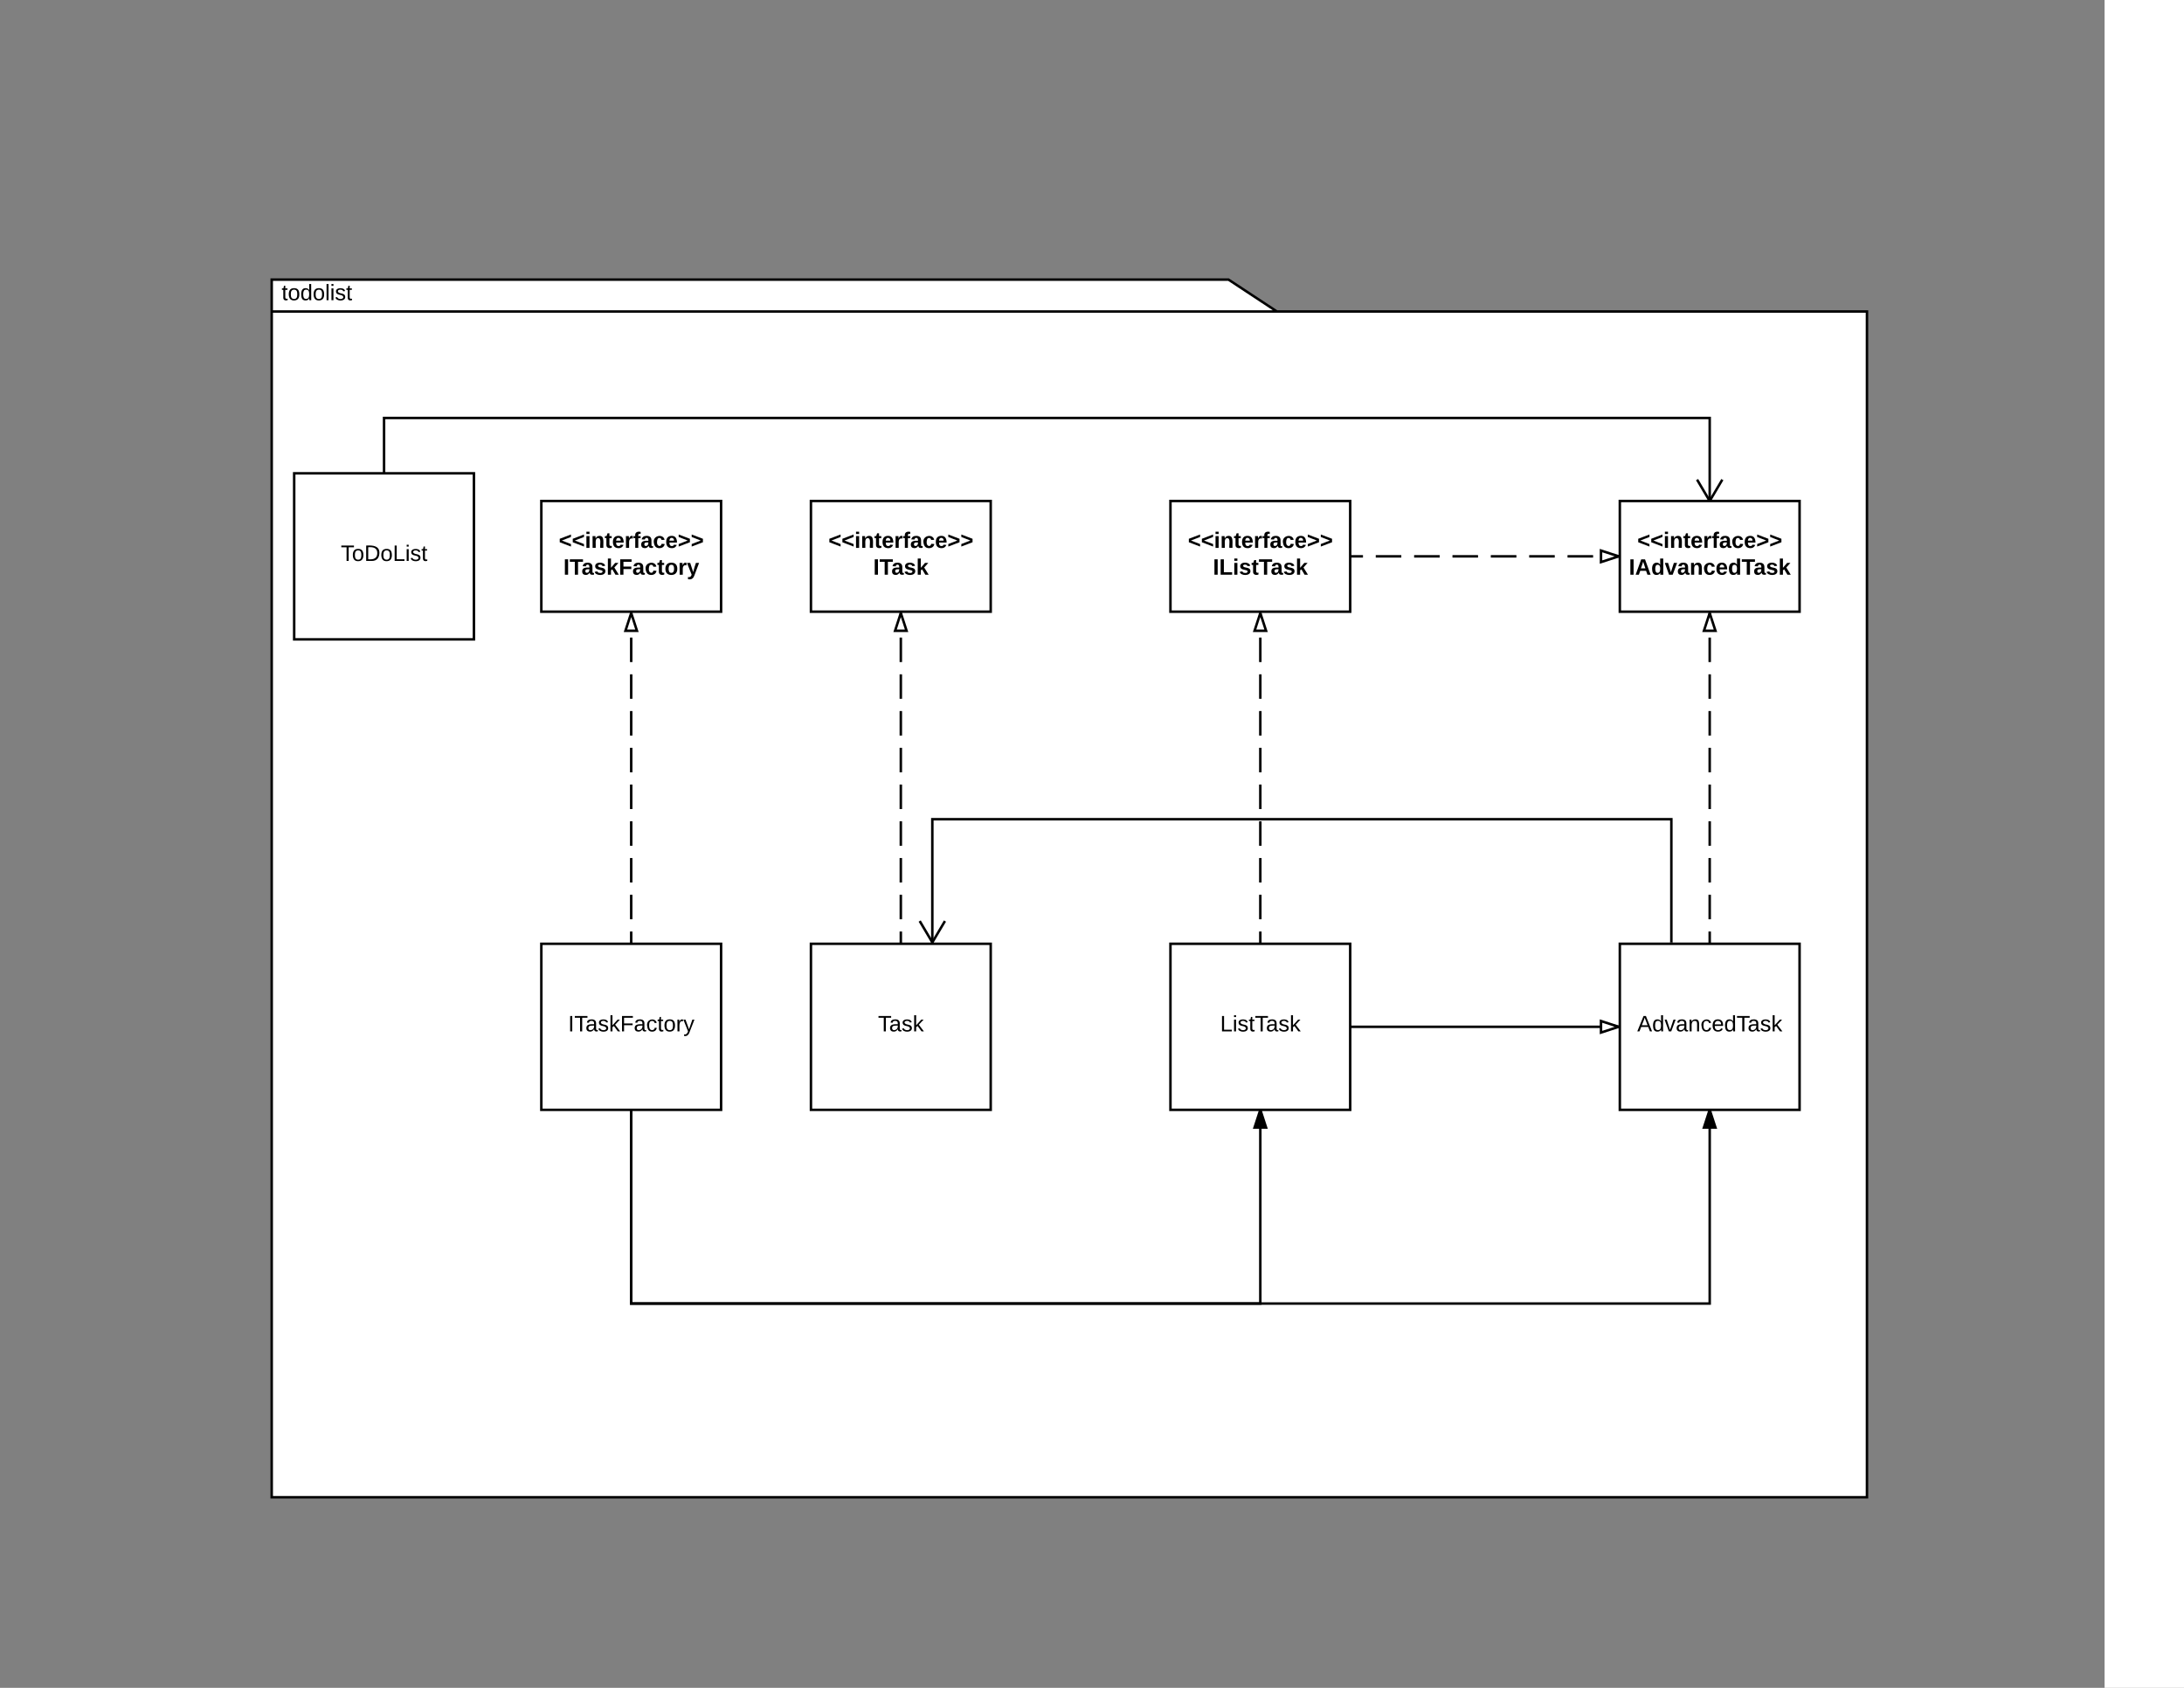 <svg xmlns="http://www.w3.org/2000/svg" xmlns:xlink="http://www.w3.org/1999/xlink" width="1760" height="1360"><rect width="100%" height="100%" fill="#808080" stroke="none"/><g transform="translate(1696 0)"><path d="M0 0h1760v1360H0z" fill="#fff"/><path d="M-667 251h475.52v955.44h-1285.56V225.3H-706zm-810.04 0H-667" stroke="#000" stroke-width="2" fill="#fff"/><use xlink:href="#a" transform="matrix(1,0,0,1,-1469.041,225.287) translate(0 16.6)"/><path d="M-1042.5 403.68h144.87v89.2h-144.86z" stroke="#000" stroke-width="2" fill="#fff"/><use xlink:href="#b" transform="matrix(1,0,0,1,-1034.485,411.678) translate(6.075 29.8)"/><use xlink:href="#c" transform="matrix(1,0,0,1,-1034.485,411.678) translate(42.2 51.4)"/><path d="M-390.65 403.68h144.85v89.2h-144.85z" stroke="#000" stroke-width="2" fill="#fff"/><use xlink:href="#b" transform="matrix(1,0,0,1,-382.651,411.678) translate(6.075 29.8)"/><use xlink:href="#d" transform="matrix(1,0,0,1,-382.651,411.678) translate(-0.7 51.4)"/><path d="M-752.78 403.68h144.85v89.2h-144.85z" stroke="#000" stroke-width="2" fill="#fff"/><use xlink:href="#b" transform="matrix(1,0,0,1,-744.781,411.678) translate(6.075 29.8)"/><use xlink:href="#e" transform="matrix(1,0,0,1,-744.781,411.678) translate(26.25 51.4)"/><path d="M-1259.76 403.68h144.85v89.2h-144.86z" stroke="#000" stroke-width="2" fill="#fff"/><use xlink:href="#b" transform="matrix(1,0,0,1,-1251.763,411.678) translate(6.075 29.8)"/><use xlink:href="#f" transform="matrix(1,0,0,1,-1251.763,411.678) translate(9.775 51.4)"/><path d="M-607.93 448.28h216.37" fill="none"/><path d="M-607.93 448.28h10.3m10.3 0h20.6m10.32 0h20.6m10.3 0h20.6m10.3 0h20.62m10.3 0h20.6m10.3 0h20.62m10.3 0h10.3" stroke="#000" stroke-width="2" fill="none"/><path d="M-391.56 448.28l-14.26 4.63v-9.26z" fill="#fff"/><path d="M-390.65 447.52v1.5l-16.17 5.27v-12.04zm-14.17 4l10.03-3.24-10.02-3.26z"/><path d="M-390.65 760.46h144.85v133.8h-144.85z" stroke="#000" stroke-width="2" fill="#fff"/><use xlink:href="#g" transform="matrix(1,0,0,1,-382.651,768.46) translate(6.025 62.6)"/><path d="M-752.78 760.46h144.85v133.8h-144.85z" stroke="#000" stroke-width="2" fill="#fff"/><use xlink:href="#h" transform="matrix(1,0,0,1,-744.781,768.46) translate(32.05 62.6)"/><path d="M-680.36 760.46V494" fill="none"/><path d="M-680.36 760.46v-9.87m0-9.88v-19.74m0-9.87v-19.73m0-9.86v-19.73m0-9.87v-19.74m0-9.87v-19.75m0-9.87v-19.74m0-9.87v-19.73m0-9.87v-19.74m0-9.87V494" stroke="#000" stroke-width="2" fill="none"/><path d="M-675.72 508.25H-685l4.64-14.26z" fill="#fff"/><path d="M-674.34 509.25h-12.03l5.33-16.38h1.37zm-9.27-2h6.5l-3.26-10.03z"/><path d="M-318.22 760.46V494" fill="none"/><path d="M-318.22 760.46v-9.87m0-9.88v-19.74m0-9.87v-19.73m0-9.86v-19.73m0-9.87v-19.74m0-9.87v-19.75m0-9.87v-19.74m0-9.87v-19.73m0-9.87v-19.74m0-9.87V494" stroke="#000" stroke-width="2" fill="none"/><path d="M-313.6 508.25h-9.26l4.64-14.26z" fill="#fff"/><path d="M-312.2 509.25h-12.04l5.33-16.38h1.36zm-9.28-2h6.5l-3.24-10.03z"/><path d="M-1042.5 760.46h144.87v133.8h-144.86z" stroke="#000" stroke-width="2" fill="#fff"/><use xlink:href="#i" transform="matrix(1,0,0,1,-1034.485,768.46) translate(46.025 62.6)"/><path d="M-970.06 760.46V494" fill="none"/><path d="M-970.06 760.46v-9.87m0-9.88v-19.74m0-9.87v-19.73m0-9.86v-19.73m0-9.87v-19.74m0-9.87v-19.75m0-9.87v-19.74m0-9.87v-19.73m0-9.87v-19.74m0-9.87V494" stroke="#000" stroke-width="2" fill="none"/><path d="M-965.42 508.25h-9.27l4.64-14.26z" fill="#fff"/><path d="M-964.05 509.25h-12.02l5.32-16.38h1.38zm-9.27-2h6.52l-3.26-10.03z"/><path d="M-349.12 759.34V660.1h-595.55v99.24" stroke="#000" stroke-width="2" fill="none"/><path d="M-348.12 760.46h-2v-1.12h2zM-933.63 742.64l-10.54 17.82h-1l-10.55-17.82 1.73-1.02 9.33 15.76 9.32-15.76z"/><path d="M-607.93 827.36h216.37" stroke="#000" stroke-width="2" fill="none"/><path d="M-391.56 827.36l-14.26 4.63v-9.28z" fill="#fff"/><path d="M-390.65 826.6v1.5l-16.17 5.27v-12.03zm-14.17 4.02l10.03-3.26-10.02-3.26z"/><path d="M-1458.93 381.38h144.85v133.8h-144.85z" stroke="#000" stroke-width="2" fill="#fff"/><use xlink:href="#j" transform="matrix(1,0,0,1,-1450.935,389.379) translate(29.575 62.6)"/><path d="M-1259.76 760.46h144.85v133.8h-144.86z" stroke="#000" stroke-width="2" fill="#fff"/><use xlink:href="#k" transform="matrix(1,0,0,1,-1251.763,768.46) translate(13.575 62.6)"/><path d="M-1187.34 894.25v156.1h869.12v-156.1" stroke="#000" stroke-width="2" fill="none"/><path d="M-313.6 908.52h-9.26l4.64-14.27z"/><path d="M-312.2 909.52h-12.04l4.96-15.27h2.1zm-9.28-2h6.5l-3.24-10.03z"/><path d="M-1187.34 894.25v156.1h506.98v-156.1" stroke="#000" stroke-width="2" fill="none"/><path d="M-675.72 908.52H-685l4.64-14.27z"/><path d="M-674.34 909.52h-12.03l4.96-15.27h2.1zm-9.27-2h6.5l-3.26-10.03z"/><path d="M-1187.34 760.46V494" fill="none"/><path d="M-1187.34 760.46v-9.87m0-9.88v-19.74m0-9.87v-19.73m0-9.86v-19.73m0-9.87v-19.74m0-9.87v-19.75m0-9.87v-19.74m0-9.87v-19.73m0-9.87v-19.74m0-9.87V494" stroke="#000" stroke-width="2" fill="none"/><path d="M-1182.7 508.25h-9.27l4.63-14.26z" fill="#fff"/><path d="M-1181.33 509.25h-12.02l5.32-16.38h1.38zm-9.27-2h6.52l-3.26-10.03z"/><path d="M-1386.5 381.38v-44.6h1068.28v66.9" stroke="#000" stroke-width="2" fill="none"/><path d="M-307.18 386.97l-9.88 16.7h-2.33l-9.87-16.7 1.73-1.02 9.32 15.76 9.32-15.75z"/><defs><path d="M59-47c-2 24 18 29 38 22v24C64 9 27 4 27-40v-127H5v-23h24l9-43h21v43h35v23H59v120" id="l"/><path d="M100-194c62-1 85 37 85 99 1 63-27 99-86 99S16-35 15-95c0-66 28-99 85-99zM99-20c44 1 53-31 53-75 0-43-8-75-51-75s-53 32-53 75 10 74 51 75" id="m"/><path d="M85-194c31 0 48 13 60 33l-1-100h32l1 261h-30c-2-10 0-23-3-31C134-8 116 4 85 4 32 4 16-35 15-94c0-66 23-100 70-100zm9 24c-40 0-46 34-46 75 0 40 6 74 45 74 42 0 51-32 51-76 0-42-9-74-50-73" id="n"/><path d="M24 0v-261h32V0H24" id="o"/><path d="M24-231v-30h32v30H24zM24 0v-190h32V0H24" id="p"/><path d="M135-143c-3-34-86-38-87 0 15 53 115 12 119 90S17 21 10-45l28-5c4 36 97 45 98 0-10-56-113-15-118-90-4-57 82-63 122-42 12 7 21 19 24 35" id="q"/><g id="a"><use transform="matrix(0.05,0,0,0.05,0,0)" xlink:href="#l"/><use transform="matrix(0.05,0,0,0.05,5,0)" xlink:href="#m"/><use transform="matrix(0.05,0,0,0.05,15,0)" xlink:href="#n"/><use transform="matrix(0.05,0,0,0.05,25,0)" xlink:href="#m"/><use transform="matrix(0.05,0,0,0.05,35,0)" xlink:href="#o"/><use transform="matrix(0.05,0,0,0.05,38.95,0)" xlink:href="#p"/><use transform="matrix(0.05,0,0,0.05,42.9,0)" xlink:href="#q"/><use transform="matrix(0.05,0,0,0.05,51.9,0)" xlink:href="#l"/></g><path d="M15-91v-56l181-69v40L49-119l147 57v40" id="r"/><path d="M25-224v-37h50v37H25zM25 0v-190h50V0H25" id="s"/><path d="M135-194c87-1 58 113 63 194h-50c-7-57 23-157-34-157-59 0-34 97-39 157H25l-1-190h47c2 12-1 28 3 38 12-26 28-41 61-42" id="t"/><path d="M115-3C79 11 28 4 28-45v-112H4v-33h27l15-45h31v45h36v33H77v99c-1 23 16 31 38 25v30" id="u"/><path d="M185-48c-13 30-37 53-82 52C43 2 14-33 14-96s30-98 90-98c62 0 83 45 84 108H66c0 31 8 55 39 56 18 0 30-7 34-22zm-45-69c5-46-57-63-70-21-2 6-4 13-4 21h74" id="v"/><path d="M135-150c-39-12-60 13-60 57V0H25l-1-190h47c2 13-1 29 3 40 6-28 27-53 61-41v41" id="w"/><path d="M121-226c-27-7-43 5-38 36h38v33H83V0H34v-157H6v-33h28c-9-59 32-81 87-68v32" id="x"/><path d="M133-34C117-15 103 5 69 4 32 3 11-16 11-54c-1-60 55-63 116-61 1-26-3-47-28-47-18 1-26 9-28 27l-52-2c7-38 36-58 82-57s74 22 75 68l1 82c-1 14 12 18 25 15v27c-30 8-71 5-69-32zm-48 3c29 0 43-24 42-57-32 0-66-3-65 30 0 17 8 27 23 27" id="y"/><path d="M190-63c-7 42-38 67-86 67-59 0-84-38-90-98-12-110 154-137 174-36l-49 2c-2-19-15-32-35-32-30 0-35 28-38 64-6 74 65 87 74 30" id="z"/><path d="M15-22v-40l146-57-146-57v-40l181 69v56" id="A"/><g id="b"><use transform="matrix(0.05,0,0,0.05,0,0)" xlink:href="#r"/><use transform="matrix(0.05,0,0,0.05,10.5,0)" xlink:href="#r"/><use transform="matrix(0.05,0,0,0.05,21,0)" xlink:href="#s"/><use transform="matrix(0.05,0,0,0.05,26,0)" xlink:href="#t"/><use transform="matrix(0.05,0,0,0.05,36.95,0)" xlink:href="#u"/><use transform="matrix(0.05,0,0,0.05,42.9,0)" xlink:href="#v"/><use transform="matrix(0.05,0,0,0.05,52.9,0)" xlink:href="#w"/><use transform="matrix(0.05,0,0,0.05,59.9,0)" xlink:href="#x"/><use transform="matrix(0.05,0,0,0.05,65.85,0)" xlink:href="#y"/><use transform="matrix(0.05,0,0,0.05,75.85,0)" xlink:href="#z"/><use transform="matrix(0.05,0,0,0.05,85.85,0)" xlink:href="#v"/><use transform="matrix(0.05,0,0,0.05,95.85,0)" xlink:href="#A"/><use transform="matrix(0.05,0,0,0.05,106.35,0)" xlink:href="#A"/></g><path d="M24 0v-248h52V0H24" id="B"/><path d="M136-208V0H84v-208H4v-40h212v40h-80" id="C"/><path d="M137-138c1-29-70-34-71-4 15 46 118 7 119 86 1 83-164 76-172 9l43-7c4 19 20 25 44 25 33 8 57-30 24-41C81-84 22-81 20-136c-2-80 154-74 161-7" id="D"/><path d="M147 0L96-86 75-71V0H25v-261h50v150l67-79h53l-66 74L201 0h-54" id="E"/><g id="c"><use transform="matrix(0.05,0,0,0.05,0,0)" xlink:href="#B"/><use transform="matrix(0.05,0,0,0.05,5,0)" xlink:href="#C"/><use transform="matrix(0.05,0,0,0.05,14.6,0)" xlink:href="#y"/><use transform="matrix(0.05,0,0,0.05,24.6,0)" xlink:href="#D"/><use transform="matrix(0.05,0,0,0.05,34.6,0)" xlink:href="#E"/></g><path d="M199 0l-22-63H83L61 0H9l90-248h61L250 0h-51zm-33-102l-36-108c-10 38-24 72-36 108h72" id="F"/><path d="M88-194c31-1 46 15 58 34l-1-101h50l1 261h-48c-2-10 0-23-3-31C134-8 116 4 84 4 32 4 16-41 15-95c0-56 19-97 73-99zm17 164c33 0 40-30 41-66 1-37-9-64-41-64s-38 30-39 65c0 43 13 65 39 65" id="G"/><path d="M128 0H69L1-190h53L99-40l48-150h52" id="H"/><g id="d"><use transform="matrix(0.05,0,0,0.05,0,0)" xlink:href="#B"/><use transform="matrix(0.05,0,0,0.05,5,0)" xlink:href="#F"/><use transform="matrix(0.05,0,0,0.05,17.95,0)" xlink:href="#G"/><use transform="matrix(0.05,0,0,0.05,28.9,0)" xlink:href="#H"/><use transform="matrix(0.05,0,0,0.05,38.9,0)" xlink:href="#y"/><use transform="matrix(0.05,0,0,0.05,48.9,0)" xlink:href="#t"/><use transform="matrix(0.05,0,0,0.05,59.85,0)" xlink:href="#z"/><use transform="matrix(0.05,0,0,0.05,69.85,0)" xlink:href="#v"/><use transform="matrix(0.05,0,0,0.05,79.85,0)" xlink:href="#G"/><use transform="matrix(0.05,0,0,0.05,90.8,0)" xlink:href="#C"/><use transform="matrix(0.05,0,0,0.05,100.4,0)" xlink:href="#y"/><use transform="matrix(0.05,0,0,0.05,110.4,0)" xlink:href="#D"/><use transform="matrix(0.05,0,0,0.05,120.4,0)" xlink:href="#E"/></g><path d="M24 0v-248h52v208h133V0H24" id="I"/><g id="e"><use transform="matrix(0.05,0,0,0.05,0,0)" xlink:href="#B"/><use transform="matrix(0.05,0,0,0.05,5,0)" xlink:href="#I"/><use transform="matrix(0.05,0,0,0.05,15.95,0)" xlink:href="#s"/><use transform="matrix(0.05,0,0,0.05,20.95,0)" xlink:href="#D"/><use transform="matrix(0.05,0,0,0.05,30.95,0)" xlink:href="#u"/><use transform="matrix(0.05,0,0,0.05,36.9,0)" xlink:href="#C"/><use transform="matrix(0.05,0,0,0.05,46.5,0)" xlink:href="#y"/><use transform="matrix(0.05,0,0,0.05,56.5,0)" xlink:href="#D"/><use transform="matrix(0.05,0,0,0.05,66.5,0)" xlink:href="#E"/></g><path d="M76-208v77h127v40H76V0H24v-248h183v40H76" id="J"/><path d="M110-194c64 0 96 36 96 99 0 64-35 99-97 99-61 0-95-36-95-99 0-62 34-99 96-99zm-1 164c35 0 45-28 45-65 0-40-10-65-43-65-34 0-45 26-45 65 0 36 10 65 43 65" id="K"/><path d="M123 10C108 53 80 86 19 72V37c35 8 53-11 59-39L3-190h52l48 148c12-52 28-100 44-148h51" id="L"/><g id="f"><use transform="matrix(0.05,0,0,0.05,0,0)" xlink:href="#B"/><use transform="matrix(0.05,0,0,0.05,5,0)" xlink:href="#C"/><use transform="matrix(0.05,0,0,0.05,14.6,0)" xlink:href="#y"/><use transform="matrix(0.05,0,0,0.05,24.6,0)" xlink:href="#D"/><use transform="matrix(0.05,0,0,0.05,34.6,0)" xlink:href="#E"/><use transform="matrix(0.05,0,0,0.05,44.6,0)" xlink:href="#J"/><use transform="matrix(0.05,0,0,0.05,55.55,0)" xlink:href="#y"/><use transform="matrix(0.05,0,0,0.05,65.55,0)" xlink:href="#z"/><use transform="matrix(0.05,0,0,0.05,75.55,0)" xlink:href="#u"/><use transform="matrix(0.05,0,0,0.05,81.5,0)" xlink:href="#K"/><use transform="matrix(0.05,0,0,0.05,92.45,0)" xlink:href="#w"/><use transform="matrix(0.05,0,0,0.05,99.45,0)" xlink:href="#L"/></g><path d="M205 0l-28-72H64L36 0H1l101-248h38L239 0h-34zm-38-99l-47-123c-12 45-31 82-46 123h93" id="M"/><path d="M108 0H70L1-190h34L89-25l56-165h34" id="N"/><path d="M141-36C126-15 110 5 73 4 37 3 15-17 15-53c-1-64 63-63 125-63 3-35-9-54-41-54-24 1-41 7-42 31l-33-3c5-37 33-52 76-52 45 0 72 20 72 64v82c-1 20 7 32 28 27v20c-31 9-61-2-59-35zM48-53c0 20 12 33 32 33 41-3 63-29 60-74-43 2-92-5-92 41" id="O"/><path d="M117-194c89-4 53 116 60 194h-32v-121c0-31-8-49-39-48C34-167 62-67 57 0H25l-1-190h30c1 10-1 24 2 32 11-22 29-35 61-36" id="P"/><path d="M96-169c-40 0-48 33-48 73s9 75 48 75c24 0 41-14 43-38l32 2c-6 37-31 61-74 61-59 0-76-41-82-99-10-93 101-131 147-64 4 7 5 14 7 22l-32 3c-4-21-16-35-41-35" id="Q"/><path d="M100-194c63 0 86 42 84 106H49c0 40 14 67 53 68 26 1 43-12 49-29l28 8c-11 28-37 45-77 45C44 4 14-33 15-96c1-61 26-98 85-98zm52 81c6-60-76-77-97-28-3 7-6 17-6 28h103" id="R"/><path d="M127-220V0H93v-220H8v-28h204v28h-85" id="S"/><path d="M143 0L79-87 56-68V0H24v-261h32v163l83-92h37l-77 82L181 0h-38" id="T"/><g id="g"><use transform="matrix(0.05,0,0,0.05,0,0)" xlink:href="#M"/><use transform="matrix(0.05,0,0,0.05,12,0)" xlink:href="#n"/><use transform="matrix(0.05,0,0,0.05,22,0)" xlink:href="#N"/><use transform="matrix(0.05,0,0,0.05,31,0)" xlink:href="#O"/><use transform="matrix(0.05,0,0,0.05,41,0)" xlink:href="#P"/><use transform="matrix(0.05,0,0,0.05,51,0)" xlink:href="#Q"/><use transform="matrix(0.05,0,0,0.05,60,0)" xlink:href="#R"/><use transform="matrix(0.05,0,0,0.05,70,0)" xlink:href="#n"/><use transform="matrix(0.05,0,0,0.05,80,0)" xlink:href="#S"/><use transform="matrix(0.05,0,0,0.05,88.95,0)" xlink:href="#O"/><use transform="matrix(0.05,0,0,0.05,98.95,0)" xlink:href="#q"/><use transform="matrix(0.05,0,0,0.05,107.95,0)" xlink:href="#T"/></g><path d="M30 0v-248h33v221h125V0H30" id="U"/><g id="h"><use transform="matrix(0.05,0,0,0.05,0,0)" xlink:href="#U"/><use transform="matrix(0.05,0,0,0.05,10,0)" xlink:href="#p"/><use transform="matrix(0.05,0,0,0.05,13.95,0)" xlink:href="#q"/><use transform="matrix(0.05,0,0,0.05,22.95,0)" xlink:href="#l"/><use transform="matrix(0.05,0,0,0.05,27.95,0)" xlink:href="#S"/><use transform="matrix(0.05,0,0,0.05,36.9,0)" xlink:href="#O"/><use transform="matrix(0.05,0,0,0.05,46.9,0)" xlink:href="#q"/><use transform="matrix(0.05,0,0,0.05,55.9,0)" xlink:href="#T"/></g><g id="i"><use transform="matrix(0.05,0,0,0.05,0,0)" xlink:href="#S"/><use transform="matrix(0.05,0,0,0.05,8.95,0)" xlink:href="#O"/><use transform="matrix(0.05,0,0,0.05,18.95,0)" xlink:href="#q"/><use transform="matrix(0.05,0,0,0.05,27.95,0)" xlink:href="#T"/></g><path d="M30-248c118-7 216 8 213 122C240-48 200 0 122 0H30v-248zM63-27c89 8 146-16 146-99s-60-101-146-95v194" id="V"/><g id="j"><use transform="matrix(0.05,0,0,0.05,0,0)" xlink:href="#S"/><use transform="matrix(0.05,0,0,0.05,8.95,0)" xlink:href="#m"/><use transform="matrix(0.05,0,0,0.05,18.95,0)" xlink:href="#V"/><use transform="matrix(0.05,0,0,0.05,31.9,0)" xlink:href="#m"/><use transform="matrix(0.05,0,0,0.05,41.9,0)" xlink:href="#U"/><use transform="matrix(0.05,0,0,0.05,51.9,0)" xlink:href="#p"/><use transform="matrix(0.05,0,0,0.05,55.85,0)" xlink:href="#q"/><use transform="matrix(0.05,0,0,0.05,64.85,0)" xlink:href="#l"/></g><path d="M33 0v-248h34V0H33" id="W"/><path d="M63-220v92h138v28H63V0H30v-248h175v28H63" id="X"/><path d="M114-163C36-179 61-72 57 0H25l-1-190h30c1 12-1 29 2 39 6-27 23-49 58-41v29" id="Y"/><path d="M179-190L93 31C79 59 56 82 12 73V49c39 6 53-20 64-50L1-190h34L92-34l54-156h33" id="Z"/><g id="k"><use transform="matrix(0.05,0,0,0.05,0,0)" xlink:href="#W"/><use transform="matrix(0.05,0,0,0.05,5,0)" xlink:href="#S"/><use transform="matrix(0.05,0,0,0.05,13.95,0)" xlink:href="#O"/><use transform="matrix(0.05,0,0,0.05,23.95,0)" xlink:href="#q"/><use transform="matrix(0.05,0,0,0.05,32.95,0)" xlink:href="#T"/><use transform="matrix(0.05,0,0,0.05,41.95,0)" xlink:href="#X"/><use transform="matrix(0.05,0,0,0.05,52.9,0)" xlink:href="#O"/><use transform="matrix(0.05,0,0,0.05,62.9,0)" xlink:href="#Q"/><use transform="matrix(0.05,0,0,0.05,71.9,0)" xlink:href="#l"/><use transform="matrix(0.05,0,0,0.05,76.9,0)" xlink:href="#m"/><use transform="matrix(0.05,0,0,0.05,86.9,0)" xlink:href="#Y"/><use transform="matrix(0.05,0,0,0.05,92.85,0)" xlink:href="#Z"/></g></defs></g></svg>